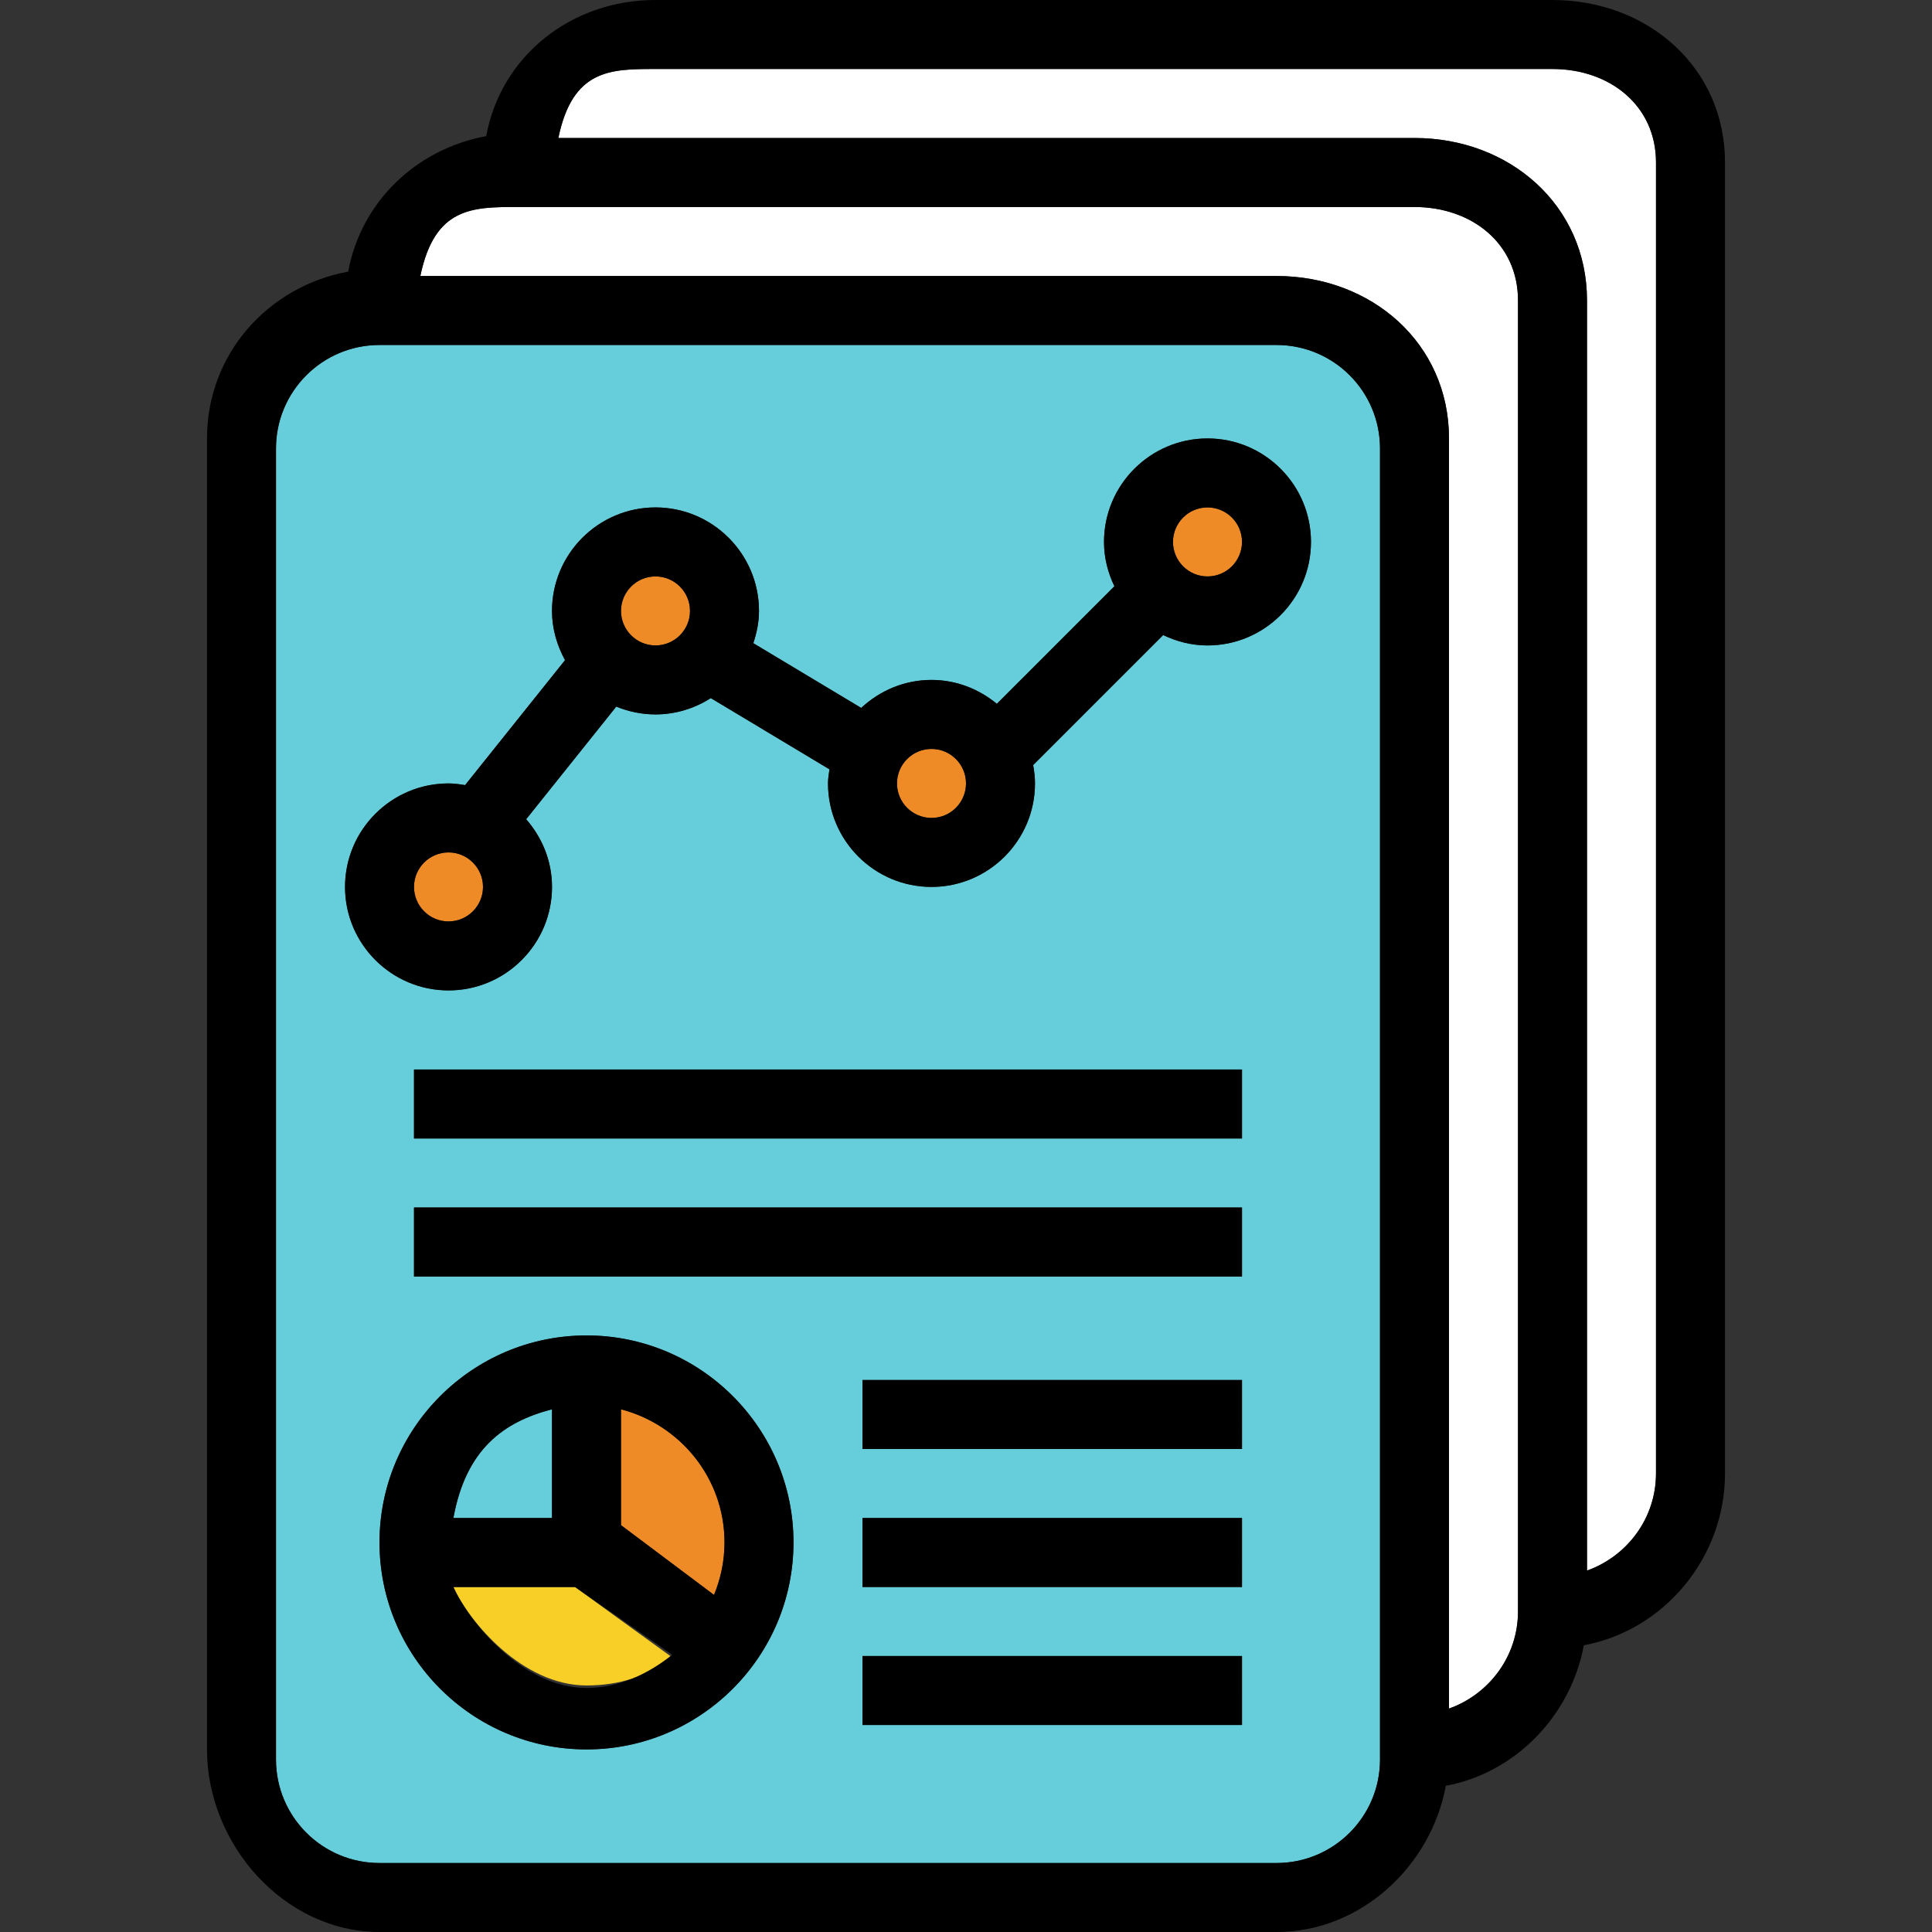 <?xml version="1.0" encoding="iso-8859-1"?>
<!-- Generator: Adobe Illustrator 19.0.0, SVG Export Plug-In . SVG Version: 6.00 Build 0)  -->
<svg version="1.1" id="Layer_1" xmlns="http://www.w3.org/2000/svg" xmlns:xlink="http://www.w3.org/1999/xlink" x="0px" y="0px"
	 viewBox="0 0 56 56" style="enable-background:new 0 0 56 56;" xml:space="preserve">
<rect x="0" y="0" width="56" height="56" fill="#333333" stroke="none"/>
<g>
	<circle style="fill:#EE8B26;" cx="13" cy="25.708" r="1"/>
	<path style="fill:#66CEDB;" d="M16,40.849C14.601,41.213,13.506,42,13.142,44H16V40.849z"/>
	<path style="fill:#EE8B26;" d="M18,40.849v3.358l2.696,2.022C20.89,45.76,21,45.247,21,44.708C21,42.849,19.72,41.297,18,40.849z"
		/>
	<path style="fill:#FFFFFF;" d="M46,8.708v36.816c1.161-0.414,2-1.514,2-2.816v-38C48,3.053,46.654,2,45,2H19
		c-1.302,0-2.402,0-2.816,2H41C43.757,4,46,5.951,46,8.708z"/>
	<circle style="fill:#EE8B26;" cx="19" cy="17.708" r="1"/>
	<path style="fill:#FFFFFF;" d="M42,12.708v36.816c1.161-0.414,2-1.514,2-2.816v-38C44,7.053,42.654,6,41,6H15
		c-1.302,0-2.402,0-2.816,2H37C39.757,8,42,9.951,42,12.708z"/>
	<circle style="fill:#EE8B26;" cx="27" cy="22.708" r="1"/>
	<circle style="fill:#EE8B26;" cx="35" cy="15.708" r="1"/>
	<path style="fill:#F8CF26;" d="M13.142,46c0.447,1,2,2.854,3.858,2.854c0.942,0,1.798-0.268,2.482-0.815L16.667,46H13.142z"/>
	<path style="fill:#66CEDB;" d="M40,13c0-1.657-1.343-3-3-3H11c-1.657,0-3,1.343-3,3v38c0,1.657,1.343,3,3,3h26c1.657,0,3-1.343,3-3
		V13z M10,25.708c0-1.654,1.346-3,3-3c0.164,0,0.323,0.023,0.48,0.049l2.897-3.622C16.145,18.708,16,18.227,16,17.708
		c0-1.654,1.346-3,3-3s3,1.346,3,3c0,0.329-0.066,0.639-0.164,0.935l3.127,1.876c0.536-0.499,1.249-0.811,2.038-0.811
		c0.722,0,1.375,0.266,1.894,0.692l3.407-3.407C32.113,16.602,32,16.169,32,15.708c0-1.654,1.346-3,3-3s3,1.346,3,3s-1.346,3-3,3
		c-0.462,0-0.894-0.114-1.285-0.301l-3.768,3.768C29.978,22.349,30,22.525,30,22.708c0,1.654-1.346,3-3,3s-3-1.346-3-3
		c0-0.14,0.023-0.274,0.041-0.409l-3.439-2.064C20.137,20.53,19.59,20.708,19,20.708c-0.403,0-0.786-0.083-1.138-0.227l-2.612,3.265
		c0.461,0.527,0.75,1.208,0.75,1.962c0,1.654-1.346,3-3,3S10,27.362,10,25.708z M17,50.708c-3.309,0-6-2.691-6-6s2.691-6,6-6
		s6,2.691,6,6S20.309,50.708,17,50.708z M36,50H25v-2h11V50z M36,46H25v-2h11V46z M36,42H25v-2h11V42z M36,37H12v-2h24V37z M36,33
		H12v-2h24V33z"/>
	<g>
		<path d="M45,0H19c-2.446,0-4.479,1.622-4.908,3.946c-2.028,0.375-3.625,1.899-4,3.927C7.768,8.302,6,10.262,6,12.708v38
			C6,53.464,8.243,56,11,56h26c2.446,0,4.479-1.914,4.908-4.238c2.028-0.375,3.625-2.045,4-4.073C48.232,47.259,50,45.153,50,42.708
			v-38C50,1.951,47.757,0,45,0z M40,51c0,1.657-1.343,3-3,3H11c-1.657,0-3-1.343-3-3V13c0-1.657,1.343-3,3-3h26c1.657,0,3,1.343,3,3
			V51z M44,46.708c0,1.302-0.839,2.402-2,2.816V12.708C42,9.951,39.757,8,37,8H12.184C12.598,6,13.698,6,15,6h26
			c1.654,0,3,1.053,3,2.708V46.708L44,46.708z M48,42.708c0,1.302-0.839,2.402-2,2.816V8.708C46,5.951,43.757,4,41,4H16.184
			C16.598,2,17.698,2,19,2h26c1.654,0,3,1.053,3,2.708V42.708z"/>
		<path d="M35,12.708c-1.654,0-3,1.346-3,3c0,0.462,0.113,0.894,0.301,1.285L28.894,20.4c-0.518-0.426-1.172-0.692-1.894-0.692
			c-0.789,0-1.501,0.312-2.038,0.811l-3.127-1.876C21.934,18.347,22,18.036,22,17.708c0-1.654-1.346-3-3-3s-3,1.346-3,3
			c0,0.519,0.145,1.001,0.378,1.427l-2.897,3.622c-0.157-0.026-0.316-0.049-0.48-0.049c-1.654,0-3,1.346-3,3s1.346,3,3,3
			s3-1.346,3-3c0-0.754-0.289-1.435-0.749-1.962l2.612-3.265c0.351,0.145,0.735,0.227,1.138,0.227c0.59,0,1.137-0.177,1.602-0.473
			l3.439,2.064C24.023,22.434,24,22.567,24,22.708c0,1.654,1.346,3,3,3s3-1.346,3-3c0-0.182-0.022-0.359-0.054-0.532l3.768-3.768
			c0.391,0.187,0.824,0.301,1.285,0.301c1.654,0,3-1.346,3-3C38,14.053,36.654,12.708,35,12.708z M13,26.708c-0.551,0-1-0.448-1-1
			s0.449-1,1-1s1,0.448,1,1S13.551,26.708,13,26.708z M18,17.708c0-0.552,0.449-1,1-1s1,0.448,1,1s-0.449,1-1,1S18,18.259,18,17.708
			z M27,23.708c-0.551,0-1-0.448-1-1s0.449-1,1-1s1,0.448,1,1S27.551,23.708,27,23.708z M35,16.708c-0.551,0-1-0.448-1-1
			s0.449-1,1-1s1,0.448,1,1S35.551,16.708,35,16.708z"/>
		<rect x="12" y="31" width="24" height="2"/>
		<rect x="12" y="35" width="24" height="2"/>
		<path d="M17,38.708c-3.309,0-6,2.691-6,6s2.691,6,6,6s6-2.691,6-6C23,41.399,20.309,38.708,17,38.708z M21,44.708
			c0,0.539-0.11,1.052-0.304,1.522L18,44.208V40.85C19.72,41.297,21,42.849,21,44.708z M16,40.849V44h-2.858
			C13.506,42,14.601,41.213,16,40.849z M13.142,46h3.525l2.816,1.965c-0.684,0.547-1.54,0.961-2.482,0.961
			C15.142,48.927,13.589,47,13.142,46z"/>
		<rect x="25" y="40" width="11" height="2"/>
		<rect x="25" y="44" width="11" height="2"/>
		<rect x="25" y="48" width="11" height="2"/>
	</g>
</g>
<g>
</g>
<g>
</g>
<g>
</g>
<g>
</g>
<g>
</g>
<g>
</g>
<g>
</g>
<g>
</g>
<g>
</g>
<g>
</g>
<g>
</g>
<g>
</g>
<g>
</g>
<g>
</g>
<g>
</g>
</svg>
